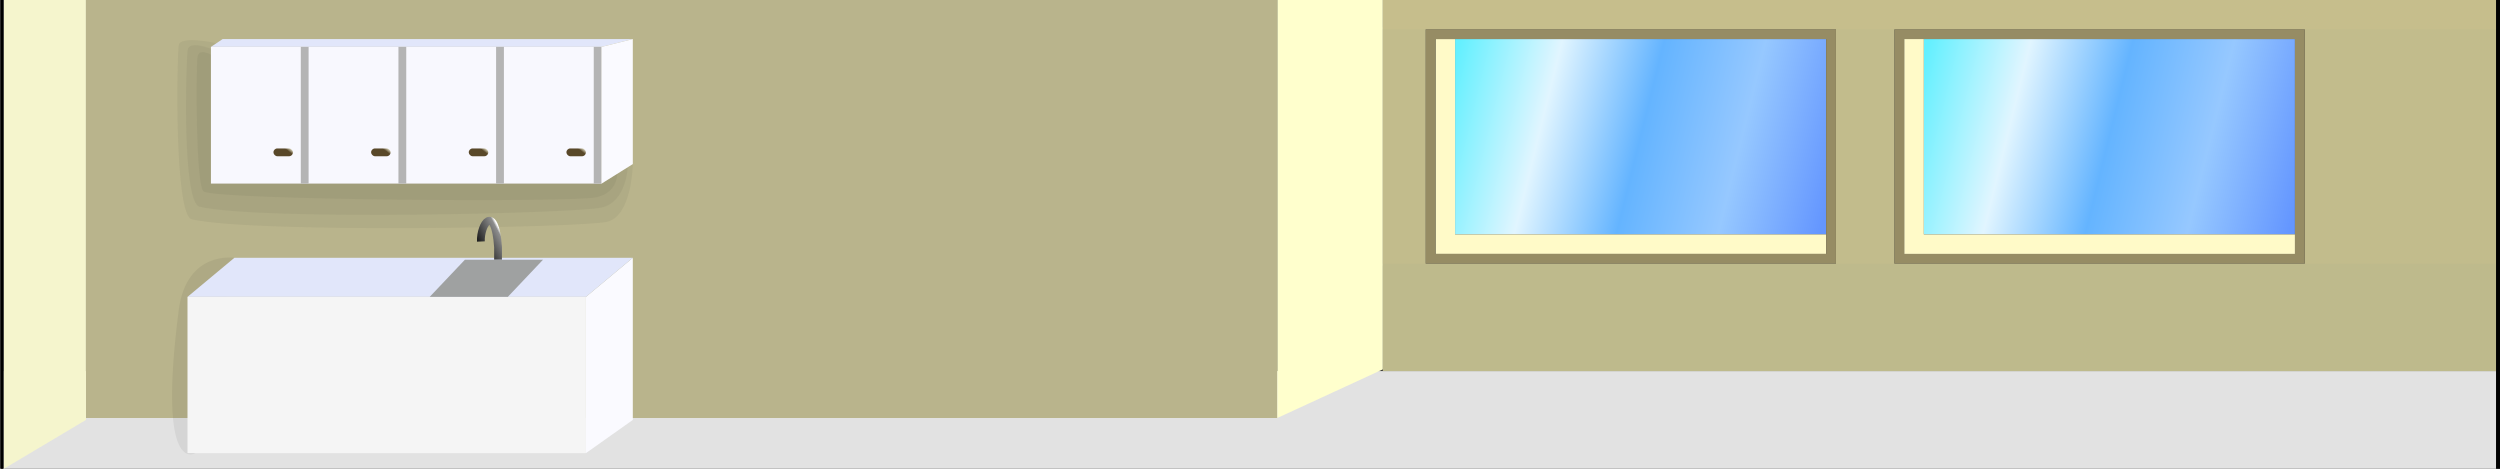 <?xml version="1.0" encoding="UTF-8" standalone="no"?>
<!-- Created with Inkscape (http://www.inkscape.org/) -->

<svg
   xmlns:dc="http://purl.org/dc/elements/1.1/"
   xmlns:cc="http://creativecommons.org/ns#"
   xmlns:rdf="http://www.w3.org/1999/02/22-rdf-syntax-ns#"
   xmlns:svg="http://www.w3.org/2000/svg"
   xmlns="http://www.w3.org/2000/svg"
   xmlns:xlink="http://www.w3.org/1999/xlink"
   xmlns:sodipodi="http://sodipodi.sourceforge.net/DTD/sodipodi-0.dtd"
   xmlns:inkscape="http://www.inkscape.org/namespaces/inkscape"
   width="1280"
   height="240"
   id="svg3029"
   version="1.1"
   inkscape:version="0.91 r13725"
   sodipodi:docname="condo-3-0.svg">
  <rect width="100%" height="100%" fill="#333333" stroke="none"/>
  <title
     id="title3423">Condo variety 3 - empty</title>
  <defs
     id="defs3031">
    <linearGradient
       id="linearGradient4503">
      <stop
         style="stop-color:#1e1e1e;stop-opacity:1"
         offset="0"
         id="stop4505" />
      <stop
         id="stop4511"
         offset="0.905"
         style="stop-color:#8e8e8e;stop-opacity:1;" />
      <stop
         style="stop-color:#ffffff;stop-opacity:1"
         offset="1"
         id="stop4507" />
    </linearGradient>
    <linearGradient
       id="linearGradient4405">
      <stop
         style="stop-color:#594829;stop-opacity:1;"
         offset="0"
         id="stop4407" />
      <stop
         style="stop-color:#d7d2b9;stop-opacity:1;"
         offset="1"
         id="stop4409" />
    </linearGradient>
    <linearGradient
       id="linearGradient3815">
      <stop
         style="stop-color:#64f0ff;stop-opacity:1"
         offset="0"
         id="stop3817" />
      <stop
         id="stop3825"
         offset="0.25"
         style="stop-color:#e1f5ff;stop-opacity:1" />
      <stop
         id="stop3823"
         offset="0.5"
         style="stop-color:#64b4ff;stop-opacity:1" />
      <stop
         style="stop-color:#96c8ff;stop-opacity:1"
         offset="0.75"
         id="stop3829" />
      <stop
         style="stop-color:#6496ff;stop-opacity:1;"
         offset="1"
         id="stop3819" />
    </linearGradient>
    <linearGradient
       inkscape:collect="always"
       xlink:href="#linearGradient3815"
       id="linearGradient3821"
       x1="759.436"
       y1="55.928"
       x2="1007.566"
       y2="148.31"
       gradientUnits="userSpaceOnUse"
       gradientTransform="matrix(0.739,0,0,1.111,186.875,769.193)" />
    <linearGradient
       id="linearGradient3815-5">
      <stop
         style="stop-color:#64f0ff;stop-opacity:1"
         offset="0"
         id="stop3817-7" />
      <stop
         id="stop3825-5"
         offset="0.25"
         style="stop-color:#e1f5ff;stop-opacity:1" />
      <stop
         id="stop3823-0"
         offset="0.5"
         style="stop-color:#64b4ff;stop-opacity:1" />
      <stop
         style="stop-color:#96c8ff;stop-opacity:1"
         offset="0.75"
         id="stop3829-1" />
      <stop
         style="stop-color:#6496ff;stop-opacity:1;"
         offset="1"
         id="stop3819-6" />
    </linearGradient>
    <linearGradient
       y2="148.31"
       x2="1007.566"
       y1="55.928"
       x1="759.436"
       gradientTransform="matrix(0.739,0,0,1.111,426.875,769.193)"
       gradientUnits="userSpaceOnUse"
       id="linearGradient3898"
       xlink:href="#linearGradient3815-5"
       inkscape:collect="always" />
    <linearGradient
       inkscape:collect="always"
       xlink:href="#linearGradient4405"
       id="linearGradient4411"
       x1="102.859"
       y1="873.345"
       x2="104.664"
       y2="871.52"
       gradientUnits="userSpaceOnUse"
       gradientTransform="matrix(0.748,0,0,0.584,20.576,379.637)" />
    <linearGradient
       id="linearGradient4405-1">
      <stop
         style="stop-color:#594829;stop-opacity:1;"
         offset="0"
         id="stop4407-4" />
      <stop
         style="stop-color:#d7d2b9;stop-opacity:1;"
         offset="1"
         id="stop4409-0" />
    </linearGradient>
    <linearGradient
       y2="871.52"
       x2="104.664"
       y1="873.345"
       x1="102.859"
       gradientTransform="matrix(0.748,0,0,0.584,70.576,379.637)"
       gradientUnits="userSpaceOnUse"
       id="linearGradient4428"
       xlink:href="#linearGradient4405-1"
       inkscape:collect="always" />
    <linearGradient
       id="linearGradient4405-7">
      <stop
         style="stop-color:#594829;stop-opacity:1;"
         offset="0"
         id="stop4407-2" />
      <stop
         style="stop-color:#d7d2b9;stop-opacity:1;"
         offset="1"
         id="stop4409-8" />
    </linearGradient>
    <linearGradient
       y2="871.52"
       x2="104.664"
       y1="873.345"
       x1="102.859"
       gradientTransform="matrix(0.748,0,0,0.584,120.576,379.637)"
       gradientUnits="userSpaceOnUse"
       id="linearGradient4428-8"
       xlink:href="#linearGradient4405-7"
       inkscape:collect="always" />
    <linearGradient
       id="linearGradient4405-14">
      <stop
         style="stop-color:#594829;stop-opacity:1;"
         offset="0"
         id="stop4407-0" />
      <stop
         style="stop-color:#d7d2b9;stop-opacity:1;"
         offset="1"
         id="stop4409-2" />
    </linearGradient>
    <linearGradient
       y2="871.52"
       x2="104.664"
       y1="873.345"
       x1="102.859"
       gradientTransform="matrix(0.748,0,0,0.584,170.576,379.637)"
       gradientUnits="userSpaceOnUse"
       id="linearGradient4428-0"
       xlink:href="#linearGradient4405-14"
       inkscape:collect="always" />
    <linearGradient
       inkscape:collect="always"
       xlink:href="#linearGradient4503"
       id="linearGradient4509"
       x1="173.4"
       y1="935.037"
       x2="184.494"
       y2="929.276"
       gradientUnits="userSpaceOnUse"
       gradientTransform="translate(21,0)" />
  </defs>
  <sodipodi:namedview
     id="base"
     pagecolor="#ffffff"
     bordercolor="#006464"
     borderopacity="1"
     inkscape:pageopacity="0.0"
     inkscape:pageshadow="2"
     inkscape:zoom="2"
     inkscape:cx="235.42368"
     inkscape:cy="63.394772"
     inkscape:document-units="px"
     inkscape:current-layer="layer1"
     showgrid="false"
     inkscape:window-width="1728"
     inkscape:window-height="1089"
     inkscape:window-x="-8"
     inkscape:window-y="-8"
     inkscape:window-maximized="1" />
  <g
     inkscape:label="Layer 1"
     inkscape:groupmode="layer"
     id="layer1"
     transform="translate(0,-812.362)">
    <rect
       style="fill:#c2bc8c;fill-opacity:1;stroke:none"
       id="rect3041-3-3"
       width="22"
       height="122"
       x="708"
       y="826.362" />
    <rect
       style="fill:#c2bc8c;fill-opacity:1;stroke:none"
       id="rect3041-3-3-5"
       width="98"
       height="122"
       x="1180"
       y="826.362" />
    <rect
       style="fill:#c2bc8c;fill-opacity:1;stroke:none"
       id="rect3041-3-3-7"
       width="30"
       height="122"
       x="940"
       y="826.362" />
    <rect
       style="fill:#e2e2e2;fill-opacity:1;stroke:none"
       id="rect3811"
       width="1276"
       height="50"
       x="2"
       y="1002.362" />
    <path
       style="fill:#b9b48c;fill-opacity:1;stroke:none"
       d="m 44,814.317 c 0,70.682 0,141.364 0,212.046 203.333,0 406.667,0 610,0 0,-71.333 0,-142.667 0,-214 -203.333,0 -406.667,0 -610,0 l 0,0.977 0,0.977 z"
       id="rect3041"
       inkscape:connector-curvature="0" />
    <rect
       style="fill:url(#linearGradient3821);fill-opacity:1;stroke:none"
       id="rect3813"
       width="190"
       height="100"
       x="745"
       y="832.362" />
    <path
       style="fill:none;stroke:#fffac8;stroke-width:10;stroke-linecap:butt;stroke-linejoin:miter;stroke-miterlimit:4;stroke-opacity:1;stroke-dasharray:none"
       d="m 740,20 0,105 195,0"
       id="path3876"
       inkscape:connector-curvature="0"
       transform="translate(0,812.362)"
       sodipodi:nodetypes="ccc" />
    <rect
       style="fill:none;stroke:#968c64;stroke-width:5;stroke-linecap:butt;stroke-miterlimit:4;stroke-opacity:1;stroke-dasharray:none;stroke-dashoffset:0"
       id="rect3878"
       width="205"
       height="115"
       x="732.5"
       y="829.862" />
    <rect
       style="fill:url(#linearGradient3898);fill-opacity:1;stroke:none"
       id="rect3813-0"
       width="190"
       height="100"
       x="985"
       y="832.362" />
    <rect
       style="fill:none;stroke:#968c64;stroke-width:5;stroke-linecap:butt;stroke-miterlimit:4;stroke-opacity:1;stroke-dasharray:none;stroke-dashoffset:0"
       id="rect3878-0"
       width="205"
       height="115"
       x="972.5"
       y="829.862" />
    <path
       style="fill:none;stroke:#fffac8;stroke-width:10;stroke-linecap:butt;stroke-linejoin:miter;stroke-miterlimit:4;stroke-opacity:1;stroke-dasharray:none"
       d="m 980,832.362 0,105 195,0"
       id="path3876-8"
       inkscape:connector-curvature="0"
       sodipodi:nodetypes="ccc" />
    <rect
       style="fill:#beba8c;fill-opacity:1;stroke:none"
       id="rect3041-3"
       width="570"
       height="55"
       x="708"
       y="947.362" />
    <rect
       style="fill:#c6be8c;fill-opacity:1;stroke:none"
       id="rect3041-3-4"
       width="570"
       height="15"
       x="708"
       y="812.362" />
    <path
       style="fill:#ffffcd;fill-opacity:1;stroke:none"
       d="m 654,812.362 54,0 0,189.116 -54,24.884 z"
       id="rect4038"
       inkscape:connector-curvature="0"
       sodipodi:nodetypes="ccccc" />
    <path
       style="fill:#f5f5cd;fill-opacity:1;stroke:none"
       d="m 2,812.362 42,0 0,215 -42,25 z"
       id="rect4038-6"
       inkscape:connector-curvature="0"
       sodipodi:nodetypes="ccccc" />
    <path
       style="fill:none;stroke:#000000;stroke-width:1.1;stroke-linecap:butt;stroke-linejoin:miter;stroke-opacity:1;stroke-miterlimit:4;stroke-dasharray:none"
       d="M 1,240 1,0"
       id="path4059"
       inkscape:connector-curvature="0"
       transform="translate(0,812.362)"
       sodipodi:nodetypes="cc" />
    <path
       style="fill:none;stroke:#000000;stroke-width:2;stroke-linecap:butt;stroke-linejoin:miter;stroke-miterlimit:4;stroke-opacity:1;stroke-dasharray:none"
       d="m 1279,0 0,240"
       id="path4061"
       inkscape:connector-curvature="0"
       transform="translate(0,812.362)"
       sodipodi:nodetypes="cc" />
    <g
       id="g4939"
       transform="translate(50,0)">
      <path
         sodipodi:nodetypes="ccccc"
         inkscape:connector-curvature="0"
         id="rect4063-0-2"
         d="m 250,964.362 24,-20 0,83 -24,17 z"
         style="fill:#fafaff;fill-opacity:1;stroke:none" />
      <path
         sodipodi:nodetypes="ccccsssc"
         inkscape:connector-curvature="0"
         id="path4285"
         d="m 60.87,834.487 -2.87,71.875 200,0 16,-10 c 0,0 -0.33,26.781 -13.347,29.592 -13.939,3.01 -180.85,5.937 -212.449,-1.315 -8.994,-2.064 -7.672,-81.672 -6.71,-89.105 0.673,-5.198 19.376,-1.047 19.376,-1.047 z"
         style="fill:#4a4838;fill-opacity:0.078;stroke:none" />
      <path
         sodipodi:nodetypes="ccccc"
         inkscape:connector-curvature="0"
         id="rect4063-0-9"
         d="m 64,832.362 210,0 -16,4 -200,0 z"
         style="fill:#e1e6fa;fill-opacity:1;stroke:none" />
      <rect
         y="836.362"
         x="58"
         height="70"
         width="200"
         id="rect4063"
         style="fill:#f8f8fe;fill-opacity:1;stroke:none" />
      <path
         sodipodi:nodetypes="ccccsssc"
         inkscape:connector-curvature="0"
         id="path4285-7"
         d="m 58,837.362 -2.32e-4,69 200,0 13.446,-8.795 c 0,0 -0.517,18.28 -13.534,21.09 -13.939,3.01 -174.129,6.803 -205.728,-0.449 -8.994,-2.064 -7.059,-72.792 -6.097,-80.225 0.673,-5.198 11.913,-0.622 11.913,-0.622 z"
         style="fill:#4a4838;fill-opacity:0.078;stroke:none" />
      <path
         sodipodi:nodetypes="ccccsssc"
         inkscape:connector-curvature="0"
         id="path4285-3"
         d="m 58,840.362 0,66 200,0 8.066,-6.104 c 0,0 0.942,10.565 -10.724,13.129 -12.493,2.745 -193.33,1.402 -201.015,-2.939 -4.109,-2.321 -4.057,-62.147 -3.195,-68.927 0.603,-4.742 6.868,-1.159 6.868,-1.159 z"
         style="fill:#4a4838;fill-opacity:0.078;stroke:none" />
      <path
         sodipodi:nodetypes="cc"
         inkscape:connector-curvature="0"
         id="path4360"
         d="m 106,836.362 0,70"
         style="fill:none;stroke:#b4b4b4;stroke-width:4;stroke-linecap:butt;stroke-linejoin:miter;stroke-miterlimit:4;stroke-dasharray:none;stroke-opacity:1" />
      <path
         sodipodi:nodetypes="cc"
         inkscape:connector-curvature="0"
         id="path4360-2"
         d="m 156,836.362 0,70"
         style="fill:none;stroke:#b4b4b4;stroke-width:4;stroke-linecap:butt;stroke-linejoin:miter;stroke-miterlimit:4;stroke-dasharray:none;stroke-opacity:1" />
      <path
         sodipodi:nodetypes="cc"
         inkscape:connector-curvature="0"
         id="path4360-1"
         d="m 206,836.362 0,70"
         style="fill:none;stroke:#b4b4b4;stroke-width:4;stroke-linecap:butt;stroke-linejoin:miter;stroke-miterlimit:4;stroke-dasharray:none;stroke-opacity:1" />
      <path
         sodipodi:nodetypes="cc"
         inkscape:connector-curvature="0"
         id="path4360-6"
         d="m 256,836.362 0,70"
         style="fill:none;stroke:#b4b4b4;stroke-width:4;stroke-linecap:butt;stroke-linejoin:miter;stroke-miterlimit:4;stroke-dasharray:none;stroke-opacity:1" />
      <rect
         ry="2"
         y="888.362"
         x="90"
         height="4"
         width="10"
         id="rect4403"
         style="fill:url(#linearGradient4411);fill-opacity:1;stroke:none" />
      <rect
         ry="2"
         y="888.362"
         x="140"
         height="4"
         width="10"
         id="rect4403-4"
         style="fill:url(#linearGradient4428);fill-opacity:1;stroke:none" />
      <rect
         ry="2"
         y="888.362"
         x="190"
         height="4"
         width="10"
         id="rect4403-6"
         style="fill:url(#linearGradient4428-8);fill-opacity:1;stroke:none" />
      <rect
         ry="2"
         y="888.362"
         x="240"
         height="4"
         width="10"
         id="rect4403-0"
         style="fill:url(#linearGradient4428-0);fill-opacity:1;stroke:none" />
      <path
         sodipodi:nodetypes="ccsc"
         inkscape:connector-curvature="0"
         id="path4513"
         d="m 50,1044.362 20,-100 c 0,0 -24.521,-3.918 -28.5,26.814 -11.114,85.851 8.5,73.186 8.5,73.186 z"
         style="fill:#070601;fill-opacity:0.059;stroke:none" />
      <path
         sodipodi:nodetypes="ccccc"
         inkscape:connector-curvature="0"
         id="rect4063-0"
         d="m 70,944.362 204,0 -24,20 -204,0 z"
         style="fill:#e1e6fa;fill-opacity:1;stroke:none" />
      <path
         sodipodi:nodetypes="ccc"
         inkscape:connector-curvature="0"
         id="path4501"
         d="m 196.214,936.016 c -0.38,-8.853 7.181,-19.997 8.787,2.89 l 0,6.457"
         style="fill:none;stroke:url(#linearGradient4509);stroke-width:4;stroke-linecap:butt;stroke-linejoin:round;stroke-miterlimit:4;stroke-dasharray:none;stroke-opacity:1" />
      <rect
         y="964.362"
         x="46"
         height="80"
         width="204"
         id="rect4063-7"
         style="fill:#f5f5f5;fill-opacity:1;stroke:none" />
      <path
         sodipodi:nodetypes="ccccc"
         inkscape:connector-curvature="0"
         id="rect4063-0-5"
         d="m 188,945.362 40,0 -18,19 -40,0 z"
         style="fill:#9fa1a1;fill-opacity:1;stroke:none" />
      <path
         sodipodi:nodetypes="ccccc"
         inkscape:connector-curvature="0"
         id="rect4063-0-2-3"
         d="m 258,836.362 16,-4 0,64 -16,10 z"
         style="fill:#fafaff;fill-opacity:1;stroke:none" />
    </g>
    <path
       style="fill:none;stroke:#000000;stroke-width:1px;stroke-linecap:butt;stroke-linejoin:miter;stroke-opacity:1"
       d="m 680.004,-1.824 0,0"
       id="path4544"
       inkscape:connector-curvature="0"
       transform="translate(0,812.362)"
       sodipodi:nodetypes="cc" />
  </g>
</svg>
